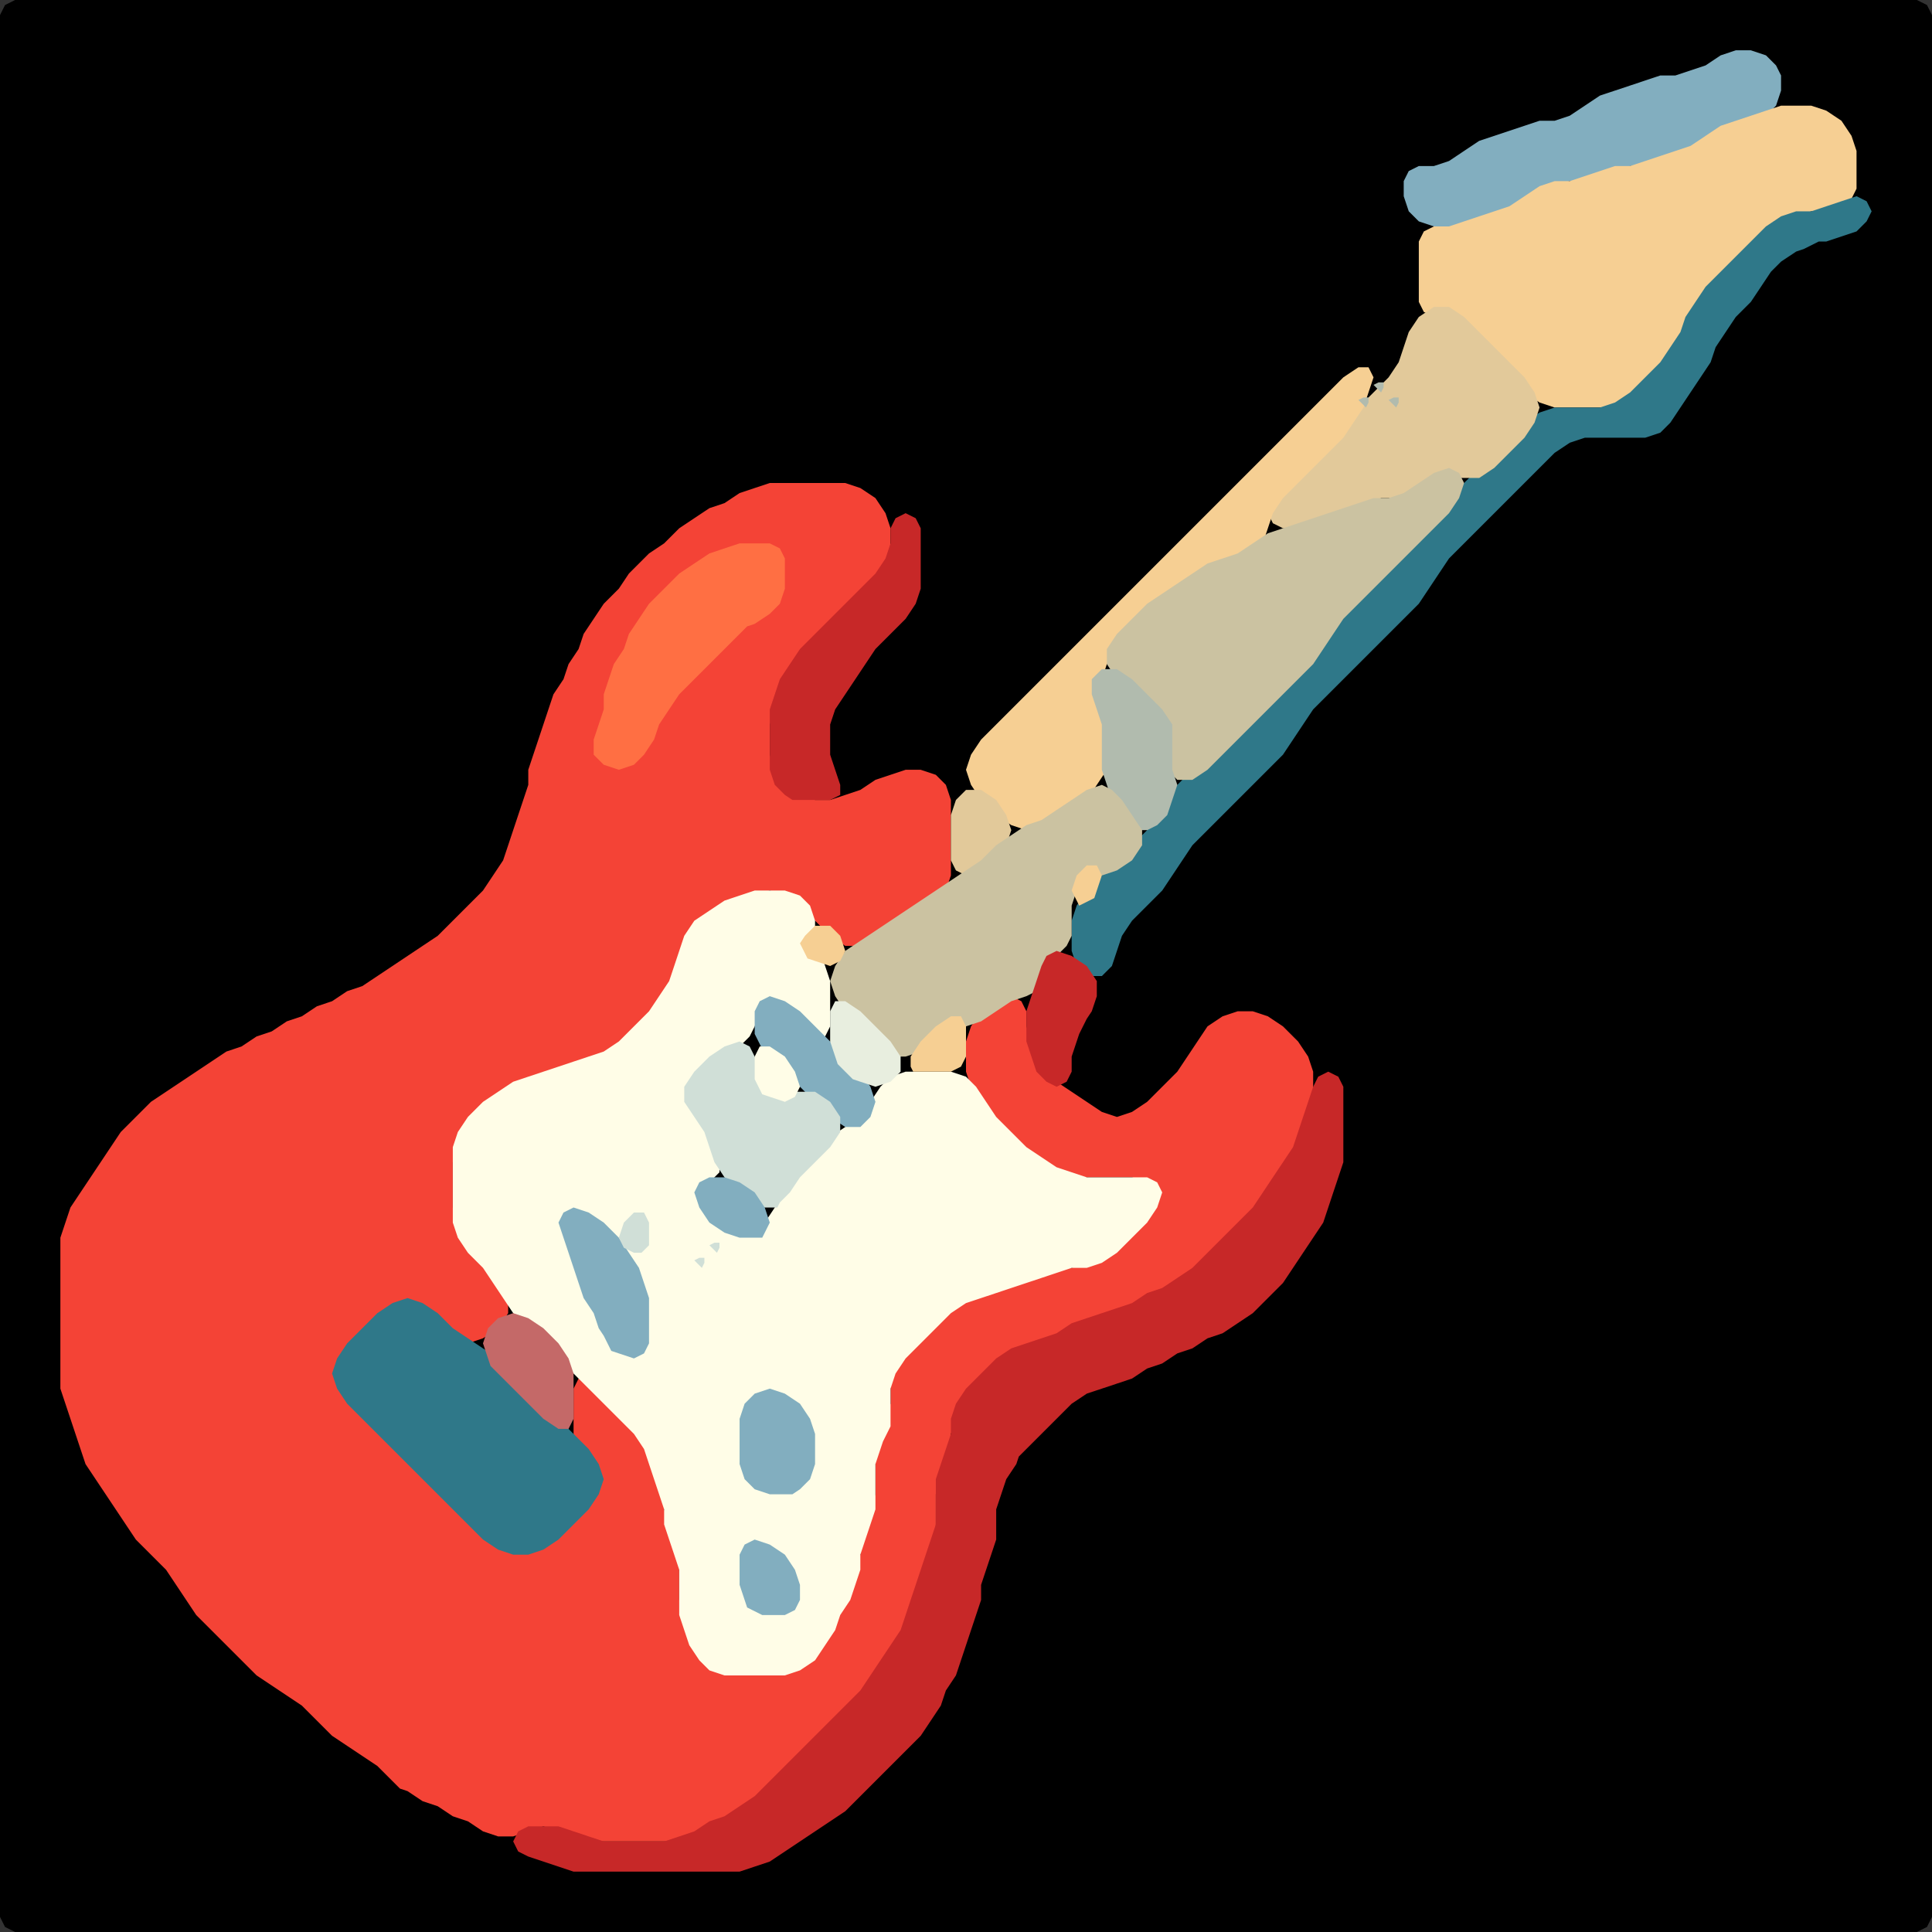 <?xml version="1.0" encoding="UTF-8" standalone="no"?>
<!DOCTYPE svg PUBLIC "-//W3C//DTD SVG 1.1//EN"
"http://www.w3.org/Graphics/SVG/1.1/DTD/svg11.dtd">
<svg width="128" height="128" xmlns="http://www.w3.org/2000/svg" version="1.1">
<rect width="100%" height="100%" fill="#333333" stroke="none"/>
<path d="M 88.5 128.0 L 89.0 128.0 L 90.0 128.0 L 91.0 128.0 L 92.0 128.0 L 93.0 128.0 L 94.0 128.0 L 95.0 128.0 L 96.0 128.0 L 97.0 128.0 L 98.0 128.0 L 99.0 128.0 L 100.0 128.0 L 101.0 128.0 L 102.0 128.0 L 103.0 128.0 L 104.0 128.0 L 105.0 128.0 L 106.0 128.0 L 107.0 128.0 L 108.0 128.0 L 109.0 128.0 L 110.0 128.0 L 111.0 128.0 L 112.0 128.0 L 113.0 128.0 L 114.0 128.0 L 115.0 128.0 L 116.0 128.0 L 117.0 128.0 L 118.0 128.0 L 119.0 128.0 L 120.0 128.0 L 121.0 128.0 L 122.0 128.0 L 123.0 128.0 L 124.0 128.0 L 125.0 128.0 L 126.0 128.0 L 127.0 128.0 L 127.667 127.667 L 128.0 127.0 L 128.0 126.0 L 128.0 125.0 L 128.0 124.0 L 128.0 123.0 L 128.0 122.0 L 128.0 121.0 L 128.0 120.0 L 128.0 119.0 L 128.0 118.0 L 128.0 117.0 L 128.0 116.0 L 128.0 115.0 L 128.0 114.0 L 128.0 113.0 L 128.0 112.0 L 128.0 111.0 L 128.0 110.0 L 128.0 109.0 L 128.0 108.0 L 128.0 107.0 L 128.0 106.0 L 128.0 105.0 L 128.0 104.0 L 128.0 103.0 L 128.0 102.0 L 128.0 101.0 L 128.0 100.0 L 128.0 99.0 L 128.0 98.0 L 128.0 97.0 L 128.0 96.0 L 128.0 95.0 L 128.0 94.0 L 128.0 93.0 L 128.0 92.0 L 128.0 91.0 L 128.0 90.0 L 128.0 89.0 L 128.0 88.0 L 128.0 87.0 L 128.0 86.0 L 128.0 85.0 L 128.0 84.0 L 128.0 83.0 L 128.0 82.0 L 128.0 81.0 L 128.0 80.0 L 128.0 79.0 L 128.0 78.0 L 128.0 77.0 L 128.0 76.0 L 128.0 75.0 L 128.0 74.0 L 128.0 73.0 L 128.0 72.0 L 128.0 71.0 L 128.0 70.0 L 128.0 69.0 L 128.0 68.0 L 128.0 67.0 L 128.0 66.0 L 128.0 65.0 L 128.0 64.0 L 128.0 63.0 L 128.0 62.0 L 128.0 61.0 L 128.0 60.0 L 128.0 59.0 L 128.0 58.0 L 128.0 57.0 L 128.0 56.0 L 128.0 55.0 L 128.0 54.0 L 128.0 53.0 L 128.0 52.0 L 128.0 51.0 L 128.0 50.0 L 128.0 49.0 L 128.0 48.0 L 128.0 47.0 L 128.0 46.0 L 128.0 45.0 L 128.0 44.0 L 128.0 43.0 L 128.0 42.0 L 128.0 41.0 L 128.0 40.0 L 128.0 39.0 L 128.0 38.0 L 128.0 37.0 L 128.0 36.0 L 128.0 35.0 L 128.0 34.0 L 128.0 33.0 L 128.0 32.0 L 128.0 31.0 L 128.0 30.0 L 128.0 29.0 L 128.0 28.0 L 128.0 27.0 L 128.0 26.0 L 128.0 25.0 L 128.0 24.0 L 128.0 23.0 L 128.0 22.0 L 128.0 21.0 L 128.0 20.0 L 128.0 19.0 L 128.0 18.0 L 128.0 17.0 L 128.0 16.0 L 128.0 15.0 L 128.0 14.0 L 128.0 13.0 L 128.0 12.0 L 128.0 11.0 L 128.0 10.0 L 128.0 9.0 L 128.0 8.0 L 128.0 7.0 L 128.0 6.0 L 128.0 5.0 L 128.0 4.0 L 128.0 3.0 L 128.0 2.0 L 128.0 1.0 L 127.667 0.333 L 127.0 0.0 L 126.0 0.0 L 125.0 0.0 L 124.0 0.0 L 123.0 0.0 L 122.0 0.0 L 121.0 0.0 L 120.0 0.0 L 119.0 0.0 L 118.0 0.0 L 117.0 0.0 L 116.0 0.0 L 115.0 0.0 L 114.0 0.0 L 113.0 0.0 L 112.0 0.0 L 111.0 0.0 L 110.0 0.0 L 109.0 0.0 L 108.0 0.0 L 107.0 0.0 L 106.0 0.0 L 105.0 0.0 L 104.0 0.0 L 103.0 0.0 L 102.0 0.0 L 101.0 0.0 L 100.0 0.0 L 99.0 0.0 L 98.0 0.0 L 97.0 0.0 L 96.0 0.0 L 95.0 0.0 L 94.0 0.0 L 93.0 0.0 L 92.0 0.0 L 91.0 0.0 L 90.0 0.0 L 89.0 0.0 L 88.0 0.0 L 87.0 0.0 L 86.0 0.0 L 85.0 0.0 L 84.0 0.0 L 83.0 0.0 L 82.0 0.0 L 81.0 0.0 L 80.0 0.0 L 79.0 0.0 L 78.0 0.0 L 77.0 0.0 L 76.0 0.0 L 75.0 0.0 L 74.0 0.0 L 73.0 0.0 L 72.0 0.0 L 71.0 0.0 L 70.0 0.0 L 69.0 0.0 L 68.0 0.0 L 67.0 0.0 L 66.0 0.0 L 65.0 0.0 L 64.0 0.0 L 63.0 0.0 L 62.0 0.0 L 61.0 0.0 L 60.0 0.0 L 59.0 0.0 L 58.0 0.0 L 57.0 0.0 L 56.0 0.0 L 55.0 0.0 L 54.0 0.0 L 53.0 0.0 L 52.0 0.0 L 51.0 0.0 L 50.0 0.0 L 49.0 0.0 L 48.0 0.0 L 47.0 0.0 L 46.0 0.0 L 45.0 0.0 L 44.0 0.0 L 43.0 0.0 L 42.0 0.0 L 41.0 0.0 L 40.0 0.0 L 39.0 0.0 L 38.0 0.0 L 37.0 0.0 L 36.0 0.0 L 35.0 0.0 L 34.0 0.0 L 33.0 0.0 L 32.0 0.0 L 31.0 0.0 L 30.0 0.0 L 29.0 0.0 L 28.0 0.0 L 27.0 0.0 L 26.0 0.0 L 25.0 0.0 L 24.0 0.0 L 23.0 0.0 L 22.0 0.0 L 21.0 0.0 L 20.0 0.0 L 19.0 0.0 L 18.0 0.0 L 17.0 0.0 L 16.0 0.0 L 15.0 0.0 L 14.0 0.0 L 13.0 0.0 L 12.0 0.0 L 11.0 0.0 L 10.0 0.0 L 9.0 0.0 L 8.0 0.0 L 7.0 0.0 L 6.0 0.0 L 5.0 0.0 L 4.0 0.0 L 3.0 0.0 L 2.0 0.0 L 1.0 0.0 L 0.333 0.333 L 0.0 1.0 L 0.0 2.0 L 0.0 3.0 L 0.0 4.0 L 0.0 5.0 L 0.0 6.0 L 0.0 7.0 L 0.0 8.0 L 0.0 9.0 L 0.0 10.0 L 0.0 11.0 L 0.0 12.0 L 0.0 13.0 L 0.0 14.0 L 0.0 15.0 L 0.0 16.0 L 0.0 17.0 L 0.0 18.0 L 0.0 19.0 L 0.0 20.0 L 0.0 21.0 L 0.0 22.0 L 0.0 23.0 L 0.0 24.0 L 0.0 25.0 L 0.0 26.0 L 0.0 27.0 L 0.0 28.0 L 0.0 29.0 L 0.0 30.0 L 0.0 31.0 L 0.0 32.0 L 0.0 33.0 L 0.0 34.0 L 0.0 35.0 L 0.0 36.0 L 0.0 37.0 L 0.0 38.0 L 0.0 39.0 L 0.0 40.0 L 0.0 41.0 L 0.0 42.0 L 0.0 43.0 L 0.0 44.0 L 0.0 45.0 L 0.0 46.0 L 0.0 47.0 L 0.0 48.0 L 0.0 49.0 L 0.0 50.0 L 0.0 51.0 L 0.0 52.0 L 0.0 53.0 L 0.0 54.0 L 0.0 55.0 L 0.0 56.0 L 0.0 57.0 L 0.0 58.0 L 0.0 59.0 L 0.0 60.0 L 0.0 61.0 L 0.0 62.0 L 0.0 63.0 L 0.0 64.0 L 0.0 65.0 L 0.0 66.0 L 0.0 67.0 L 0.0 68.0 L 0.0 69.0 L 0.0 70.0 L 0.0 71.0 L 0.0 72.0 L 0.0 73.0 L 0.0 74.0 L 0.0 75.0 L 0.0 76.0 L 0.0 77.0 L 0.0 78.0 L 0.0 79.0 L 0.0 80.0 L 0.0 81.0 L 0.0 82.0 L 0.0 83.0 L 0.0 84.0 L 0.0 85.0 L 0.0 86.0 L 0.0 87.0 L 0.0 88.0 L 0.0 89.0 L 0.0 90.0 L 0.0 91.0 L 0.0 92.0 L 0.0 93.0 L 0.0 94.0 L 0.0 95.0 L 0.0 96.0 L 0.0 97.0 L 0.0 98.0 L 0.0 99.0 L 0.0 100.0 L 0.0 101.0 L 0.0 102.0 L 0.0 103.0 L 0.0 104.0 L 0.0 105.0 L 0.0 106.0 L 0.0 107.0 L 0.0 108.0 L 0.0 109.0 L 0.0 110.0 L 0.0 111.0 L 0.0 112.0 L 0.0 113.0 L 0.0 114.0 L 0.0 115.0 L 0.0 116.0 L 0.0 117.0 L 0.0 118.0 L 0.0 119.0 L 0.0 120.0 L 0.0 121.0 L 0.0 122.0 L 0.0 123.0 L 0.0 124.0 L 0.0 125.0 L 0.0 126.0 L 0.0 127.0 L 0.333 127.667 L 1.0 128.0 L 2.0 128.0 L 3.0 128.0 L 4.0 128.0 L 5.0 128.0 L 6.0 128.0 L 7.0 128.0 L 8.0 128.0 L 9.0 128.0 L 10.0 128.0 L 11.0 128.0 L 12.0 128.0 L 13.0 128.0 L 14.0 128.0 L 15.0 128.0 L 16.0 128.0 L 17.0 128.0 L 18.0 128.0 L 19.0 128.0 L 20.0 128.0 L 21.0 128.0 L 22.0 128.0 L 23.0 128.0 L 24.0 128.0 L 25.0 128.0 L 26.0 128.0 L 27.0 128.0 L 28.0 128.0 L 29.0 128.0 L 30.0 128.0 L 31.0 128.0 L 32.0 128.0 L 33.0 128.0 L 34.0 128.0 L 35.0 128.0 L 36.0 128.0 L 37.0 128.0 L 38.0 128.0 L 39.0 128.0 L 40.0 128.0 L 41.0 128.0 L 42.0 128.0 L 43.0 128.0 L 44.0 128.0 L 45.0 128.0 L 46.0 128.0 L 47.0 128.0 L 48.0 128.0 L 49.0 128.0 L 50.0 128.0 L 51.0 128.0 L 52.0 128.0 L 53.0 128.0 L 54.0 128.0 L 55.0 128.0 L 56.0 128.0 L 57.0 128.0 L 58.0 128.0 L 59.0 128.0 L 60.0 128.0 L 61.0 128.0 L 62.0 128.0 L 63.0 128.0 L 64.0 128.0 L 65.0 128.0 L 66.0 128.0 L 67.0 128.0 L 68.0 128.0 L 69.0 128.0 L 70.0 128.0 L 71.0 128.0 L 72.0 128.0 L 73.0 128.0 L 74.0 128.0 L 75.0 128.0 L 76.0 128.0 L 77.0 128.0 L 78.0 128.0 L 79.0 128.0 L 80.0 128.0 L 81.0 128.0 L 82.0 128.0 L 83.0 128.0 L 84.0 128.0 L 85.0 128.0 L 86.0 128.0 L 87.0 128.0 L 87.5 128.0 Z" stroke="none" fill="rgb(0,0,0)" />
<path d="M 98.5 14.5 L 99.0 14.333 L 100.0 14.0 L 101.0 13.667 L 102.0 13.0 L 103.0 12.333 L 104.0 12.0 L 105.0 12.0 L 106.0 11.667 L 107.0 11.333 L 108.0 11.0 L 109.0 11.0 L 110.0 10.667 L 111.0 10.333 L 112.0 10.0 L 113.0 9.667 L 114.0 9.0 L 115.0 8.333 L 116.0 8.0 L 117.0 7.667 L 117.667 7.0 L 118.0 6.0 L 118.0 5.0 L 117.667 4.333 L 117.0 3.667 L 116.0 3.333 L 115.0 3.333 L 114.0 3.667 L 113.0 4.333 L 112.0 4.667 L 111.0 5.0 L 110.0 5.0 L 109.0 5.333 L 108.0 5.667 L 107.0 6.0 L 106.0 6.333 L 105.0 7.0 L 104.0 7.667 L 103.0 8.0 L 102.0 8.0 L 101.0 8.333 L 100.0 8.667 L 99.0 9.0 L 98.0 9.333 L 97.0 10.0 L 96.0 10.667 L 95.0 11.0 L 94.0 11.0 L 93.333 11.333 L 93.0 12.0 L 93.0 13.0 L 93.333 14.0 L 94.0 14.667 L 95.0 15.0 L 96.0 15.0 L 97.0 15.0 L 97.5 15.0 Z" stroke="none" fill="rgb(130,174,191)" />
<path d="M 123.0 12.5 L 123.0 12.0 L 123.0 11.0 L 123.0 10.0 L 122.667 9.0 L 122.0 8.0 L 121.0 7.333 L 120.0 7.0 L 119.0 7.0 L 118.0 7.0 L 117.0 7.333 L 116.0 7.667 L 115.0 8.0 L 114.0 8.333 L 113.0 9.0 L 112.0 9.667 L 111.0 10.0 L 110.0 10.333 L 109.0 10.667 L 108.0 11.0 L 107.0 11.0 L 106.0 11.333 L 105.0 11.667 L 104.0 12.0 L 103.0 12.0 L 102.0 12.333 L 101.0 13.0 L 100.0 13.667 L 99.0 14.0 L 98.0 14.333 L 97.0 14.667 L 96.0 15.0 L 95.0 15.0 L 94.333 15.333 L 94.0 16.0 L 94.0 17.0 L 94.0 18.0 L 94.0 19.0 L 94.0 20.0 L 94.333 20.667 L 95.0 21.0 L 96.0 21.333 L 97.0 22.0 L 98.0 23.0 L 99.0 24.0 L 100.0 25.0 L 101.0 26.0 L 102.0 26.667 L 103.0 27.0 L 104.0 27.0 L 105.0 27.0 L 106.0 27.0 L 107.0 27.0 L 108.0 26.667 L 109.0 26.0 L 110.0 25.0 L 110.667 24.0 L 111.333 23.0 L 111.667 22.0 L 112.333 21.0 L 113.0 20.0 L 114.0 19.0 L 115.0 18.0 L 116.0 17.0 L 117.0 16.0 L 118.0 15.0 L 119.0 14.333 L 120.0 14.0 L 121.0 14.0 L 122.0 13.667 L 122.5 13.5 Z" stroke="none" fill="rgb(246,207,147)" />
<path d="M 120.5 16.0 L 121.0 16.0 L 122.0 15.667 L 123.0 15.333 L 123.667 14.667 L 124.0 14.0 L 123.667 13.333 L 123.0 13.0 L 122.0 13.333 L 121.0 13.667 L 120.0 14.0 L 119.0 14.0 L 118.0 14.333 L 117.0 15.0 L 116.0 16.0 L 115.0 17.0 L 114.0 18.0 L 113.0 19.0 L 112.333 20.0 L 111.667 21.0 L 111.333 22.0 L 110.667 23.0 L 110.0 24.0 L 109.0 25.0 L 108.0 26.0 L 107.0 26.667 L 106.0 27.0 L 105.0 27.0 L 104.0 27.0 L 103.0 27.0 L 102.0 27.333 L 101.0 28.0 L 100.0 29.0 L 99.0 30.0 L 98.0 31.0 L 97.0 32.0 L 96.0 33.0 L 95.0 34.0 L 94.0 35.0 L 93.0 36.0 L 92.0 37.0 L 91.0 38.0 L 90.0 39.0 L 89.0 40.0 L 88.333 41.0 L 87.667 42.0 L 87.0 43.0 L 86.0 44.0 L 85.0 45.0 L 84.0 46.0 L 83.0 47.0 L 82.0 48.0 L 81.0 49.0 L 80.0 50.0 L 79.0 51.0 L 78.0 52.0 L 77.333 53.0 L 76.667 54.0 L 76.0 55.0 L 75.0 56.0 L 74.0 57.0 L 73.0 58.0 L 72.0 59.0 L 71.333 60.0 L 71.0 61.0 L 71.0 62.0 L 71.0 63.0 L 71.333 64.0 L 72.0 64.667 L 73.0 64.667 L 73.667 64.0 L 74.0 63.0 L 74.333 62.0 L 75.0 61.0 L 76.0 60.0 L 77.0 59.0 L 77.667 58.0 L 78.333 57.0 L 79.0 56.0 L 80.0 55.0 L 81.0 54.0 L 82.0 53.0 L 83.0 52.0 L 84.0 51.0 L 85.0 50.0 L 85.667 49.0 L 86.333 48.0 L 87.0 47.0 L 88.0 46.0 L 89.0 45.0 L 90.0 44.0 L 91.0 43.0 L 92.0 42.0 L 93.0 41.0 L 94.0 40.0 L 94.667 39.0 L 95.333 38.0 L 96.0 37.0 L 97.0 36.0 L 98.0 35.0 L 99.0 34.0 L 100.0 33.0 L 101.0 32.0 L 102.0 31.0 L 103.0 30.0 L 104.0 29.333 L 105.0 29.0 L 106.0 29.0 L 107.0 29.0 L 108.0 29.0 L 109.0 29.0 L 110.0 28.667 L 110.667 28.0 L 111.333 27.0 L 112.0 26.0 L 112.667 25.0 L 113.333 24.0 L 113.667 23.0 L 114.333 22.0 L 115.0 21.0 L 116.0 20.0 L 116.667 19.0 L 117.333 18.0 L 118.0 17.333 L 119.0 16.667 L 119.5 16.5 Z" stroke="none" fill="rgb(47,120,137)" />
<path d="M 91.5 33.0 L 92.0 33.0 L 93.0 33.0 L 94.0 32.667 L 95.0 32.0 L 96.0 31.667 L 97.0 31.667 L 98.0 31.667 L 99.0 31.0 L 100.0 30.0 L 101.0 29.0 L 101.667 28.0 L 102.0 27.0 L 101.667 26.0 L 101.0 25.0 L 100.0 24.0 L 99.0 23.0 L 98.0 22.0 L 97.0 21.0 L 96.0 20.333 L 95.0 20.333 L 94.0 21.0 L 93.333 22.0 L 93.0 23.0 L 92.667 24.0 L 92.0 25.0 L 91.0 26.0 L 90.0 27.0 L 89.0 28.0 L 88.0 29.0 L 87.0 30.0 L 86.0 31.0 L 85.0 32.0 L 84.333 33.0 L 84.0 34.0 L 84.333 34.667 L 85.0 35.0 L 86.0 35.0 L 87.0 34.667 L 88.0 34.333 L 89.0 34.0 L 90.0 33.667 L 90.5 33.5 Z" stroke="none" fill="rgb(226,201,154)" />
<path d="M 69.5 54.5 L 70.0 54.333 L 71.0 53.667 L 72.0 53.0 L 72.667 52.0 L 73.333 51.0 L 73.667 50.0 L 73.667 49.0 L 73.333 48.0 L 73.0 47.0 L 73.0 46.0 L 73.0 45.0 L 73.333 44.0 L 74.0 43.0 L 75.0 42.0 L 76.0 41.0 L 77.0 40.0 L 78.0 39.333 L 79.0 38.667 L 80.0 38.0 L 81.0 37.333 L 82.0 37.0 L 83.0 36.667 L 83.667 36.0 L 84.0 35.0 L 84.333 34.0 L 85.0 33.0 L 86.0 32.0 L 87.0 31.0 L 88.0 30.0 L 89.0 29.0 L 89.667 28.0 L 90.333 27.0 L 90.667 26.0 L 91.0 25.0 L 90.667 24.333 L 90.0 24.333 L 89.0 25.0 L 88.0 26.0 L 87.0 27.0 L 86.0 28.0 L 85.0 29.0 L 84.0 30.0 L 83.0 31.0 L 82.0 32.0 L 81.0 33.0 L 80.0 34.0 L 79.0 35.0 L 78.0 36.0 L 77.0 37.0 L 76.0 38.0 L 75.0 39.0 L 74.0 40.0 L 73.0 41.0 L 72.0 42.0 L 71.0 43.0 L 70.0 44.0 L 69.0 45.0 L 68.0 46.0 L 67.0 47.0 L 66.0 48.0 L 65.0 49.0 L 64.333 50.0 L 64.0 51.0 L 64.333 52.0 L 65.0 53.0 L 66.0 54.0 L 67.0 54.667 L 68.0 55.0 L 68.5 55.0 Z" stroke="none" fill="rgb(246,207,147)" />
<path d="M 91.5 26.0 L 91.667 25.667 L 91.667 25.333 L 91.333 25.333 L 91.0 25.5 Z" stroke="none" fill="rgb(177,187,174)" />
<path d="M 90.5 27.0 L 90.667 26.667 L 90.667 26.333 L 90.333 26.333 L 90.0 26.5 Z" stroke="none" fill="rgb(177,187,174)" />
<path d="M 92.5 27.0 L 92.667 26.667 L 92.667 26.333 L 92.333 26.333 L 92.0 26.5 Z" stroke="none" fill="rgb(177,187,174)" />
<path d="M 91.5 38.5 L 92.0 38.0 L 93.0 37.0 L 94.0 36.0 L 95.0 35.0 L 96.0 34.0 L 96.667 33.0 L 97.0 32.0 L 96.667 31.333 L 96.0 31.0 L 95.0 31.333 L 94.0 32.0 L 93.0 32.667 L 92.0 33.0 L 91.0 33.0 L 90.0 33.333 L 89.0 33.667 L 88.0 34.0 L 87.0 34.333 L 86.0 34.667 L 85.0 35.0 L 84.0 35.333 L 83.0 36.0 L 82.0 36.667 L 81.0 37.0 L 80.0 37.333 L 79.0 38.0 L 78.0 38.667 L 77.0 39.333 L 76.0 40.0 L 75.0 41.0 L 74.0 42.0 L 73.333 43.0 L 73.333 44.0 L 74.0 45.0 L 75.0 46.0 L 76.0 47.0 L 76.667 48.0 L 77.0 49.0 L 77.0 50.0 L 77.333 51.0 L 78.0 51.667 L 79.0 51.667 L 80.0 51.0 L 81.0 50.0 L 82.0 49.0 L 83.0 48.0 L 84.0 47.0 L 85.0 46.0 L 86.0 45.0 L 87.0 44.0 L 87.667 43.0 L 88.333 42.0 L 89.0 41.0 L 90.0 40.0 L 90.5 39.5 Z" stroke="none" fill="rgb(203,194,161)" />
<path d="M 26.5 118.5 L 27.0 118.667 L 28.0 119.333 L 29.0 119.667 L 30.0 120.333 L 31.0 120.667 L 32.0 121.333 L 33.0 121.667 L 34.0 121.667 L 35.0 121.333 L 36.0 121.0 L 37.0 121.333 L 38.0 121.667 L 39.0 122.0 L 40.0 122.0 L 41.0 122.0 L 42.0 122.0 L 43.0 122.0 L 44.0 122.0 L 45.0 122.0 L 46.0 121.667 L 47.0 121.333 L 48.0 120.667 L 49.0 120.333 L 50.0 119.667 L 51.0 119.0 L 52.0 118.0 L 53.0 117.0 L 54.0 116.0 L 55.0 115.0 L 56.0 114.0 L 57.0 113.0 L 57.667 112.0 L 58.333 111.0 L 59.0 110.0 L 59.667 109.0 L 60.0 108.0 L 60.333 107.0 L 60.667 106.0 L 61.0 105.0 L 61.333 104.0 L 61.667 103.0 L 62.0 102.0 L 62.0 101.0 L 62.0 100.0 L 62.0 99.0 L 62.333 98.0 L 62.667 97.0 L 63.0 96.0 L 63.0 95.0 L 63.333 94.0 L 64.0 93.0 L 65.0 92.0 L 66.0 91.0 L 67.0 90.0 L 68.0 89.333 L 69.0 89.0 L 70.0 88.667 L 71.0 88.333 L 72.0 87.667 L 73.0 87.333 L 74.0 87.0 L 75.0 86.667 L 76.0 86.333 L 77.0 85.667 L 78.0 85.333 L 79.0 84.667 L 80.0 84.0 L 81.0 83.0 L 82.0 82.0 L 83.0 81.0 L 83.667 80.0 L 84.333 79.0 L 85.0 78.0 L 85.667 77.0 L 86.0 76.0 L 86.333 75.0 L 86.667 74.0 L 87.0 73.0 L 87.0 72.0 L 87.0 71.0 L 86.667 70.0 L 86.0 69.0 L 85.0 68.0 L 84.0 67.333 L 83.0 67.0 L 82.0 67.0 L 81.0 67.333 L 80.0 68.0 L 79.333 69.0 L 78.667 70.0 L 78.0 71.0 L 77.0 72.0 L 76.0 73.0 L 75.0 73.667 L 74.0 74.0 L 73.0 73.667 L 72.0 73.0 L 71.0 72.333 L 70.0 71.667 L 69.333 71.0 L 68.667 70.0 L 68.333 69.0 L 68.0 68.0 L 68.0 67.0 L 67.667 66.333 L 67.0 66.0 L 66.0 66.333 L 65.0 67.0 L 64.333 68.0 L 64.0 69.0 L 64.0 70.0 L 64.0 71.0 L 64.333 72.0 L 64.667 73.0 L 65.333 74.0 L 66.0 75.0 L 67.0 76.0 L 68.0 76.667 L 69.0 77.333 L 70.0 77.667 L 71.0 78.0 L 72.0 78.0 L 73.0 78.0 L 74.0 78.0 L 75.0 78.0 L 76.0 78.333 L 76.333 79.0 L 76.0 80.0 L 75.0 81.0 L 74.0 82.0 L 73.0 83.0 L 72.0 83.667 L 71.0 84.0 L 70.0 84.0 L 69.0 84.333 L 68.0 84.667 L 67.0 85.0 L 66.0 85.333 L 65.0 85.667 L 64.0 86.0 L 63.0 86.333 L 62.0 87.0 L 61.0 88.0 L 60.0 89.0 L 59.333 90.0 L 59.0 91.0 L 59.0 92.0 L 59.0 93.0 L 58.667 94.0 L 58.333 95.0 L 58.0 96.0 L 58.0 97.0 L 58.0 98.0 L 58.0 99.0 L 57.667 100.0 L 57.333 101.0 L 57.0 102.0 L 57.0 103.0 L 56.667 104.0 L 56.333 105.0 L 55.667 106.0 L 55.333 107.0 L 54.667 108.0 L 54.0 109.0 L 53.0 110.0 L 52.0 110.667 L 51.0 111.0 L 50.0 111.0 L 49.0 111.0 L 48.0 110.667 L 47.0 110.0 L 46.333 109.0 L 45.667 108.0 L 45.333 107.0 L 45.0 106.0 L 45.0 105.0 L 45.0 104.0 L 45.0 103.0 L 44.667 102.0 L 44.333 101.0 L 44.0 100.0 L 44.0 99.0 L 43.667 98.0 L 43.333 97.0 L 43.0 96.0 L 42.667 95.0 L 42.0 94.0 L 41.0 93.0 L 40.0 92.0 L 39.0 91.333 L 38.333 91.333 L 38.0 92.0 L 38.0 93.0 L 38.0 94.0 L 38.0 95.0 L 38.333 96.0 L 39.0 97.0 L 39.333 98.0 L 39.0 99.0 L 38.0 100.0 L 37.0 101.0 L 36.0 102.0 L 35.0 102.667 L 34.0 102.667 L 33.0 102.0 L 32.0 101.0 L 31.0 100.0 L 30.0 99.0 L 29.0 98.0 L 28.0 97.0 L 27.0 96.0 L 26.0 95.0 L 25.0 94.0 L 24.0 93.0 L 23.0 92.0 L 22.667 91.0 L 23.0 90.0 L 24.0 89.0 L 25.0 88.0 L 26.0 87.0 L 27.0 86.667 L 28.0 87.0 L 29.0 88.0 L 30.0 88.667 L 31.0 89.0 L 32.0 88.667 L 33.0 88.0 L 33.667 87.0 L 33.667 86.0 L 33.333 85.0 L 32.667 84.0 L 32.0 83.0 L 31.0 82.0 L 30.333 81.0 L 30.0 80.0 L 30.0 79.0 L 30.0 78.0 L 30.0 77.0 L 30.333 76.0 L 31.0 75.0 L 32.0 74.0 L 33.0 73.0 L 34.0 72.333 L 35.0 71.667 L 36.0 71.333 L 37.0 71.0 L 38.0 70.667 L 39.0 70.333 L 40.0 70.0 L 41.0 69.667 L 42.0 69.0 L 43.0 68.0 L 43.667 67.0 L 44.333 66.0 L 44.667 65.0 L 45.0 64.0 L 45.333 63.0 L 46.0 62.0 L 47.0 61.0 L 48.0 60.333 L 49.0 59.667 L 50.0 59.333 L 51.0 59.0 L 52.0 59.333 L 53.0 60.0 L 54.0 61.0 L 55.0 62.0 L 56.0 62.667 L 57.0 62.667 L 58.0 62.333 L 59.0 61.667 L 60.0 61.0 L 61.0 60.333 L 62.0 59.667 L 62.667 59.0 L 63.0 58.0 L 63.0 57.0 L 63.0 56.0 L 63.0 55.0 L 63.0 54.0 L 63.0 53.0 L 62.667 52.0 L 62.0 51.333 L 61.0 51.0 L 60.0 51.0 L 59.0 51.333 L 58.0 51.667 L 57.0 52.333 L 56.0 52.667 L 55.0 53.0 L 54.0 53.0 L 53.0 52.667 L 52.0 52.0 L 51.333 51.0 L 51.0 50.0 L 51.0 49.0 L 51.0 48.0 L 51.333 47.0 L 51.667 46.0 L 52.333 45.0 L 53.0 44.0 L 54.0 43.0 L 55.0 42.0 L 56.0 41.0 L 57.0 40.0 L 58.0 39.0 L 58.667 38.0 L 59.0 37.0 L 59.0 36.0 L 59.0 35.0 L 58.667 34.0 L 58.0 33.0 L 57.0 32.333 L 56.0 32.0 L 55.0 32.0 L 54.0 32.0 L 53.0 32.0 L 52.0 32.0 L 51.0 32.0 L 50.0 32.333 L 49.0 32.667 L 48.0 33.333 L 47.0 33.667 L 46.0 34.333 L 45.0 35.0 L 44.0 36.0 L 43.0 36.667 L 42.333 37.333 L 41.667 38.0 L 41.0 39.0 L 40.0 40.0 L 39.333 41.0 L 38.667 42.0 L 38.333 43.0 L 37.667 44.0 L 37.333 45.0 L 36.667 46.0 L 36.333 47.0 L 36.0 48.0 L 35.667 49.0 L 35.333 50.0 L 35.0 51.0 L 35.0 52.0 L 34.667 53.0 L 34.333 54.0 L 34.0 55.0 L 33.667 56.0 L 33.333 57.0 L 32.667 58.0 L 32.0 59.0 L 31.0 60.0 L 30.0 61.0 L 29.0 62.0 L 28.0 62.667 L 27.0 63.333 L 26.0 64.0 L 25.0 64.667 L 24.0 65.333 L 23.0 65.667 L 22.0 66.333 L 21.0 66.667 L 20.0 67.333 L 19.0 67.667 L 18.0 68.333 L 17.0 68.667 L 16.0 69.333 L 15.0 69.667 L 14.0 70.333 L 13.0 71.0 L 12.0 71.667 L 11.0 72.333 L 10.0 73.0 L 9.0 74.0 L 8.0 75.0 L 7.333 76.0 L 6.667 77.0 L 6.0 78.0 L 5.333 79.0 L 4.667 80.0 L 4.333 81.0 L 4.0 82.0 L 4.0 83.0 L 4.0 84.0 L 4.0 85.0 L 4.0 86.0 L 4.0 87.0 L 4.0 88.0 L 4.0 89.0 L 4.0 90.0 L 4.0 91.0 L 4.0 92.0 L 4.333 93.0 L 4.667 94.0 L 5.0 95.0 L 5.333 96.0 L 5.667 97.0 L 6.333 98.0 L 7.0 99.0 L 7.667 100.0 L 8.333 101.0 L 9.0 102.0 L 10.0 103.0 L 11.0 104.0 L 11.667 105.0 L 12.333 106.0 L 13.0 107.0 L 14.0 108.0 L 15.0 109.0 L 16.0 110.0 L 17.0 111.0 L 18.0 111.667 L 19.0 112.333 L 20.0 113.0 L 21.0 114.0 L 22.0 115.0 L 23.0 115.667 L 24.0 116.333 L 25.0 117.0 L 25.5 117.5 Z" stroke="none" fill="rgb(244,67,54)" />
<path d="M 53.5 53.0 L 54.0 53.0 L 55.0 53.0 L 55.667 52.667 L 55.667 52.0 L 55.333 51.0 L 55.0 50.0 L 55.0 49.0 L 55.0 48.0 L 55.333 47.0 L 56.0 46.0 L 56.667 45.0 L 57.333 44.0 L 58.0 43.0 L 59.0 42.0 L 60.0 41.0 L 60.667 40.0 L 61.0 39.0 L 61.0 38.0 L 61.0 37.0 L 61.0 36.0 L 61.0 35.0 L 60.667 34.333 L 60.0 34.0 L 59.333 34.333 L 59.0 35.0 L 59.0 36.0 L 58.667 37.0 L 58.0 38.0 L 57.0 39.0 L 56.0 40.0 L 55.0 41.0 L 54.0 42.0 L 53.0 43.0 L 52.333 44.0 L 51.667 45.0 L 51.333 46.0 L 51.0 47.0 L 51.0 48.0 L 51.0 49.0 L 51.0 50.0 L 51.0 51.0 L 51.333 52.0 L 52.0 52.667 L 52.5 53.0 Z" stroke="none" fill="rgb(199,40,40)" />
<path d="M 49.5 41.5 L 50.0 41.333 L 51.0 40.667 L 51.667 40.0 L 52.0 39.0 L 52.0 38.0 L 52.0 37.0 L 51.667 36.333 L 51.0 36.0 L 50.0 36.0 L 49.0 36.0 L 48.0 36.333 L 47.0 36.667 L 46.0 37.333 L 45.0 38.0 L 44.0 39.0 L 43.0 40.0 L 42.333 41.0 L 41.667 42.0 L 41.333 43.0 L 40.667 44.0 L 40.333 45.0 L 40.0 46.0 L 40.0 47.0 L 39.667 48.0 L 39.333 49.0 L 39.333 50.0 L 40.0 50.667 L 41.0 51.0 L 42.0 50.667 L 42.667 50.0 L 43.333 49.0 L 43.667 48.0 L 44.333 47.0 L 45.0 46.0 L 46.0 45.0 L 47.0 44.0 L 48.0 43.0 L 48.5 42.5 Z" stroke="none" fill="rgb(255,111,67)" />
<path d="M 75.5 55.0 L 76.0 55.0 L 76.667 54.667 L 77.333 54.0 L 77.667 53.0 L 78.0 52.0 L 77.667 51.0 L 77.667 50.0 L 77.667 49.0 L 77.667 48.0 L 77.0 47.0 L 76.0 46.0 L 75.0 45.0 L 74.0 44.333 L 73.0 44.333 L 72.333 45.0 L 72.333 46.0 L 72.667 47.0 L 73.0 48.0 L 73.0 49.0 L 73.0 50.0 L 73.0 51.0 L 73.333 52.0 L 73.667 53.0 L 74.333 54.0 L 74.5 54.5 Z" stroke="none" fill="rgb(177,187,174)" />
<path d="M 66.5 56.5 L 66.667 56.0 L 67.0 55.0 L 66.667 54.0 L 66.0 53.0 L 65.0 52.333 L 64.0 52.333 L 63.333 53.0 L 63.0 54.0 L 63.0 55.0 L 63.0 56.0 L 63.0 57.0 L 63.333 57.667 L 64.0 58.0 L 65.0 57.667 L 65.5 57.5 Z" stroke="none" fill="rgb(226,201,154)" />
<path d="M 59.5 70.0 L 60.0 70.0 L 61.0 69.667 L 62.0 69.0 L 63.0 68.333 L 64.0 68.0 L 65.0 67.667 L 66.0 67.0 L 67.0 66.333 L 68.0 66.0 L 68.667 65.667 L 69.0 65.0 L 69.333 64.0 L 70.0 63.333 L 70.667 62.667 L 71.0 62.0 L 71.0 61.0 L 71.0 60.0 L 71.333 59.0 L 72.0 58.333 L 73.0 58.0 L 74.0 57.667 L 75.0 57.0 L 75.667 56.0 L 75.667 55.0 L 75.0 54.0 L 74.333 53.0 L 73.667 52.333 L 73.0 52.0 L 72.0 52.333 L 71.0 53.0 L 70.0 53.667 L 69.0 54.333 L 68.0 54.667 L 67.0 55.333 L 66.0 56.0 L 65.0 57.0 L 64.0 57.667 L 63.0 58.333 L 62.0 59.0 L 61.0 59.667 L 60.0 60.333 L 59.0 61.0 L 58.0 61.667 L 57.0 62.333 L 56.0 63.0 L 55.333 64.0 L 55.0 65.0 L 55.333 66.0 L 56.0 67.0 L 57.0 68.0 L 58.0 69.0 L 58.5 69.5 Z" stroke="none" fill="rgb(203,194,161)" />
<path d="M 72.5 59.5 L 72.667 59.0 L 73.0 58.0 L 72.667 57.333 L 72.0 57.333 L 71.333 58.0 L 71.0 59.0 L 71.333 59.667 L 71.5 60.0 Z" stroke="none" fill="rgb(246,207,147)" />
<path d="M 59.0 94.5 L 59.0 94.0 L 59.0 93.0 L 59.0 92.0 L 59.333 91.0 L 60.0 90.0 L 61.0 89.0 L 62.0 88.0 L 63.0 87.0 L 64.0 86.333 L 65.0 86.0 L 66.0 85.667 L 67.0 85.333 L 68.0 85.0 L 69.0 84.667 L 70.0 84.333 L 71.0 84.0 L 72.0 84.0 L 73.0 83.667 L 74.0 83.0 L 75.0 82.0 L 76.0 81.0 L 76.667 80.0 L 77.0 79.0 L 76.667 78.333 L 76.0 78.0 L 75.0 78.0 L 74.0 78.0 L 73.0 78.0 L 72.0 78.0 L 71.0 77.667 L 70.0 77.333 L 69.0 76.667 L 68.0 76.0 L 67.0 75.0 L 66.0 74.0 L 65.333 73.0 L 64.667 72.0 L 64.0 71.333 L 63.0 71.0 L 62.0 71.0 L 61.0 71.0 L 60.0 71.0 L 59.0 71.333 L 58.333 72.0 L 57.667 73.0 L 57.0 74.0 L 56.0 74.667 L 55.0 75.333 L 54.0 76.0 L 53.0 77.0 L 52.333 78.0 L 51.667 79.0 L 51.333 80.0 L 50.667 81.0 L 50.0 81.667 L 49.0 81.667 L 48.0 81.0 L 47.0 80.0 L 46.667 79.0 L 47.0 78.333 L 47.667 77.667 L 47.667 77.0 L 47.333 76.0 L 47.0 75.0 L 46.667 74.0 L 46.333 73.0 L 46.333 72.0 L 47.0 71.0 L 48.0 70.0 L 49.0 69.333 L 49.667 68.667 L 50.0 68.0 L 50.333 67.0 L 51.0 66.667 L 52.0 67.0 L 53.0 68.0 L 54.0 68.667 L 54.667 68.667 L 55.0 68.0 L 55.0 67.0 L 55.0 66.0 L 55.0 65.0 L 54.667 64.0 L 54.333 63.0 L 54.0 62.0 L 54.0 61.0 L 53.667 60.0 L 53.0 59.333 L 52.0 59.0 L 51.0 59.0 L 50.0 59.0 L 49.0 59.333 L 48.0 59.667 L 47.0 60.333 L 46.0 61.0 L 45.333 62.0 L 45.0 63.0 L 44.667 64.0 L 44.333 65.0 L 43.667 66.0 L 43.0 67.0 L 42.0 68.0 L 41.0 69.0 L 40.0 69.667 L 39.0 70.0 L 38.0 70.333 L 37.0 70.667 L 36.0 71.0 L 35.0 71.333 L 34.0 71.667 L 33.0 72.333 L 32.0 73.0 L 31.0 74.0 L 30.333 75.0 L 30.0 76.0 L 30.0 77.0 L 30.0 78.0 L 30.0 79.0 L 30.0 80.0 L 30.0 81.0 L 30.333 82.0 L 31.0 83.0 L 32.0 84.0 L 32.667 85.0 L 33.333 86.0 L 34.0 87.0 L 35.0 88.0 L 36.0 89.0 L 37.0 90.0 L 38.0 91.0 L 39.0 92.0 L 40.0 93.0 L 41.0 94.0 L 42.0 95.0 L 42.667 96.0 L 43.0 97.0 L 43.333 98.0 L 43.667 99.0 L 44.0 100.0 L 44.0 101.0 L 44.333 102.0 L 44.667 103.0 L 45.0 104.0 L 45.0 105.0 L 45.0 106.0 L 45.0 107.0 L 45.333 108.0 L 45.667 109.0 L 46.333 110.0 L 47.0 110.667 L 48.0 111.0 L 49.0 111.0 L 50.0 111.0 L 51.0 111.0 L 52.0 111.0 L 53.0 110.667 L 54.0 110.0 L 54.667 109.0 L 55.333 108.0 L 55.667 107.0 L 56.333 106.0 L 56.667 105.0 L 57.0 104.0 L 57.0 103.0 L 57.333 102.0 L 57.667 101.0 L 58.0 100.0 L 58.0 99.0 L 58.0 98.0 L 58.0 97.0 L 58.333 96.0 L 58.5 95.5 Z" stroke="none" fill="rgb(255,253,231)" />
<path d="M 53.5 63.5 L 54.0 63.667 L 55.0 64.0 L 55.667 63.667 L 56.0 63.0 L 55.667 62.0 L 55.0 61.333 L 54.0 61.333 L 53.333 62.0 L 53.0 62.5 Z" stroke="none" fill="rgb(246,207,147)" />
<path d="M 72.0 67.5 L 72.333 67.0 L 72.667 66.0 L 72.667 65.0 L 72.0 64.0 L 71.0 63.333 L 70.0 63.0 L 69.333 63.333 L 69.0 64.0 L 68.667 65.0 L 68.333 66.0 L 68.0 67.0 L 68.0 68.0 L 68.0 69.0 L 68.333 70.0 L 68.667 71.0 L 69.333 71.667 L 70.0 72.0 L 70.667 71.667 L 71.0 71.0 L 71.0 70.0 L 71.333 69.0 L 71.5 68.5 Z" stroke="none" fill="rgb(199,40,40)" />
<path d="M 50.5 69.5 L 51.0 70.0 L 52.0 71.0 L 53.0 72.0 L 54.0 73.0 L 55.0 74.0 L 56.0 74.667 L 57.0 74.667 L 57.667 74.0 L 58.0 73.0 L 57.667 72.0 L 57.0 71.0 L 56.0 70.0 L 55.0 69.0 L 54.0 68.0 L 53.0 67.0 L 52.0 66.333 L 51.0 66.0 L 50.333 66.333 L 50.0 67.0 L 50.0 68.0 L 50.0 68.5 Z" stroke="none" fill="rgb(130,174,191)" />
<path d="M 56.5 71.5 L 57.0 71.667 L 58.0 72.0 L 59.0 71.667 L 59.667 71.0 L 59.667 70.0 L 59.0 69.0 L 58.0 68.0 L 57.0 67.0 L 56.0 66.333 L 55.333 66.333 L 55.0 67.0 L 55.0 68.0 L 55.0 69.0 L 55.333 70.0 L 55.5 70.5 Z" stroke="none" fill="rgb(232,238,223)" />
<path d="M 61.5 71.0 L 62.0 71.0 L 63.0 71.0 L 63.667 70.667 L 64.0 70.0 L 64.0 69.0 L 64.0 68.0 L 63.667 67.333 L 63.0 67.333 L 62.0 68.0 L 61.0 69.0 L 60.333 70.0 L 60.333 70.667 L 60.5 71.0 Z" stroke="none" fill="rgb(246,207,147)" />
<path d="M 51.5 80.0 L 51.667 79.667 L 52.333 79.0 L 53.0 78.0 L 54.0 77.0 L 55.0 76.0 L 55.667 75.0 L 55.667 74.0 L 55.0 73.0 L 54.0 72.333 L 53.0 72.333 L 52.0 72.333 L 51.0 72.0 L 50.333 71.0 L 50.0 70.0 L 49.667 69.333 L 49.0 69.0 L 48.0 69.333 L 47.0 70.0 L 46.0 71.0 L 45.333 72.0 L 45.333 73.0 L 46.0 74.0 L 46.667 75.0 L 47.0 76.0 L 47.333 77.0 L 48.0 78.0 L 49.0 79.0 L 50.0 79.667 L 50.5 80.0 Z" stroke="none" fill="rgb(208,223,215)" />
<path d="M 50.5 72.5 L 51.0 72.667 L 52.0 73.0 L 52.667 72.667 L 53.0 72.0 L 52.667 71.0 L 52.0 70.0 L 51.0 69.333 L 50.333 69.333 L 50.0 70.0 L 50.0 71.0 L 50.0 71.5 Z" stroke="none" fill="rgb(255,253,231)" />
<path d="M 68.5 95.5 L 69.0 95.0 L 70.0 94.0 L 71.0 93.0 L 72.0 92.333 L 73.0 92.0 L 74.0 91.667 L 75.0 91.333 L 76.0 90.667 L 77.0 90.333 L 78.0 89.667 L 79.0 89.333 L 80.0 88.667 L 81.0 88.333 L 82.0 87.667 L 83.0 87.0 L 84.0 86.0 L 85.0 85.0 L 85.667 84.0 L 86.333 83.0 L 87.0 82.0 L 87.667 81.0 L 88.0 80.0 L 88.333 79.0 L 88.667 78.0 L 89.0 77.0 L 89.0 76.0 L 89.0 75.0 L 89.0 74.0 L 89.0 73.0 L 89.0 72.0 L 88.667 71.333 L 88.0 71.0 L 87.333 71.333 L 87.0 72.0 L 86.667 73.0 L 86.333 74.0 L 86.0 75.0 L 85.667 76.0 L 85.0 77.0 L 84.333 78.0 L 83.667 79.0 L 83.0 80.0 L 82.0 81.0 L 81.0 82.0 L 80.0 83.0 L 79.0 84.0 L 78.0 84.667 L 77.0 85.333 L 76.0 85.667 L 75.0 86.333 L 74.0 86.667 L 73.0 87.0 L 72.0 87.333 L 71.0 87.667 L 70.0 88.333 L 69.0 88.667 L 68.0 89.0 L 67.0 89.333 L 66.0 90.0 L 65.0 91.0 L 64.0 92.0 L 63.333 93.0 L 63.0 94.0 L 63.0 95.0 L 62.667 96.0 L 62.333 97.0 L 62.0 98.0 L 62.0 99.0 L 62.0 100.0 L 62.0 101.0 L 61.667 102.0 L 61.333 103.0 L 61.0 104.0 L 60.667 105.0 L 60.333 106.0 L 60.0 107.0 L 59.667 108.0 L 59.0 109.0 L 58.333 110.0 L 57.667 111.0 L 57.0 112.0 L 56.0 113.0 L 55.0 114.0 L 54.0 115.0 L 53.0 116.0 L 52.0 117.0 L 51.0 118.0 L 50.0 119.0 L 49.0 119.667 L 48.0 120.333 L 47.0 120.667 L 46.0 121.333 L 45.0 121.667 L 44.0 122.0 L 43.0 122.0 L 42.0 122.0 L 41.0 122.0 L 40.0 122.0 L 39.0 121.667 L 38.0 121.333 L 37.0 121.0 L 36.0 121.0 L 35.0 121.0 L 34.333 121.333 L 34.0 122.0 L 34.333 122.667 L 35.0 123.0 L 36.0 123.333 L 37.0 123.667 L 38.0 124.0 L 39.0 124.0 L 40.0 124.0 L 41.0 124.0 L 42.0 124.0 L 43.0 124.0 L 44.0 124.0 L 45.0 124.0 L 46.0 124.0 L 47.0 124.0 L 48.0 124.0 L 49.0 124.0 L 50.0 123.667 L 51.0 123.333 L 52.0 122.667 L 53.0 122.0 L 54.0 121.333 L 55.0 120.667 L 56.0 120.0 L 57.0 119.0 L 58.0 118.0 L 59.0 117.0 L 60.0 116.0 L 61.0 115.0 L 61.667 114.0 L 62.333 113.0 L 62.667 112.0 L 63.333 111.0 L 63.667 110.0 L 64.0 109.0 L 64.333 108.0 L 64.667 107.0 L 65.0 106.0 L 65.0 105.0 L 65.333 104.0 L 65.667 103.0 L 66.0 102.0 L 66.0 101.0 L 66.0 100.0 L 66.333 99.0 L 66.667 98.0 L 67.333 97.0 L 67.5 96.5 Z" stroke="none" fill="rgb(199,40,40)" />
<path d="M 50.5 82.0 L 50.667 81.667 L 51.0 81.0 L 50.667 80.0 L 50.0 79.0 L 49.0 78.333 L 48.0 78.0 L 47.0 78.0 L 46.333 78.333 L 46.0 79.0 L 46.333 80.0 L 47.0 81.0 L 48.0 81.667 L 49.0 82.0 L 49.5 82.0 Z" stroke="none" fill="rgb(130,174,191)" />
<path d="M 40.5 89.5 L 41.0 89.667 L 42.0 90.0 L 42.667 89.667 L 43.0 89.0 L 43.0 88.0 L 43.0 87.0 L 43.0 86.0 L 42.667 85.0 L 42.333 84.0 L 41.667 83.0 L 41.0 82.0 L 40.0 81.0 L 39.0 80.333 L 38.0 80.0 L 37.333 80.333 L 37.0 81.0 L 37.333 82.0 L 37.667 83.0 L 38.0 84.0 L 38.333 85.0 L 38.667 86.0 L 39.333 87.0 L 39.667 88.0 L 40.0 88.5 Z" stroke="none" fill="rgb(130,174,191)" />
<path d="M 43.0 82.5 L 43.0 82.0 L 43.0 81.0 L 42.667 80.333 L 42.0 80.333 L 41.333 81.0 L 41.0 82.0 L 41.333 82.667 L 42.0 83.0 L 42.5 83.0 Z" stroke="none" fill="rgb(208,223,215)" />
<path d="M 47.5 83.0 L 47.667 82.667 L 47.667 82.333 L 47.333 82.333 L 47.0 82.5 Z" stroke="none" fill="rgb(208,223,215)" />
<path d="M 46.5 84.0 L 46.667 83.667 L 46.667 83.333 L 46.333 83.333 L 46.0 83.5 Z" stroke="none" fill="rgb(208,223,215)" />
<path d="M 24.5 94.5 L 25.0 95.0 L 26.0 96.0 L 27.0 97.0 L 28.0 98.0 L 29.0 99.0 L 30.0 100.0 L 31.0 101.0 L 32.0 102.0 L 33.0 102.667 L 34.0 103.0 L 35.0 103.0 L 36.0 102.667 L 37.0 102.0 L 38.0 101.0 L 39.0 100.0 L 39.667 99.0 L 40.0 98.0 L 39.667 97.0 L 39.0 96.0 L 38.0 95.0 L 37.0 94.0 L 36.0 93.0 L 35.0 92.0 L 34.0 91.0 L 33.0 90.0 L 32.0 89.333 L 31.0 88.667 L 30.0 88.0 L 29.0 87.0 L 28.0 86.333 L 27.0 86.0 L 26.0 86.333 L 25.0 87.0 L 24.0 88.0 L 23.0 89.0 L 22.333 90.0 L 22.0 91.0 L 22.333 92.0 L 23.0 93.0 L 23.5 93.5 Z" stroke="none" fill="rgb(47,120,137)" />
<path d="M 33.5 91.5 L 34.0 92.0 L 35.0 93.0 L 36.0 94.0 L 37.0 94.667 L 37.667 94.667 L 38.0 94.0 L 38.0 93.0 L 38.0 92.0 L 38.0 91.0 L 37.667 90.0 L 37.0 89.0 L 36.0 88.0 L 35.0 87.333 L 34.0 87.0 L 33.0 87.333 L 32.333 88.0 L 32.0 89.0 L 32.333 90.0 L 32.5 90.5 Z" stroke="none" fill="rgb(196,105,104)" />
<path d="M 52.5 99.0 L 53.0 98.667 L 53.667 98.0 L 54.0 97.0 L 54.0 96.0 L 54.0 95.0 L 53.667 94.0 L 53.0 93.0 L 52.0 92.333 L 51.0 92.0 L 50.0 92.333 L 49.333 93.0 L 49.0 94.0 L 49.0 95.0 L 49.0 96.0 L 49.0 97.0 L 49.333 98.0 L 50.0 98.667 L 51.0 99.0 L 51.5 99.0 Z" stroke="none" fill="rgb(130,174,191)" />
<path d="M 50.5 107.0 L 51.0 107.0 L 52.0 107.0 L 52.667 106.667 L 53.0 106.0 L 53.0 105.0 L 52.667 104.0 L 52.0 103.0 L 51.0 102.333 L 50.0 102.0 L 49.333 102.333 L 49.0 103.0 L 49.0 104.0 L 49.0 105.0 L 49.333 106.0 L 49.5 106.5 Z" stroke="none" fill="rgb(130,174,191)" />
</svg>
